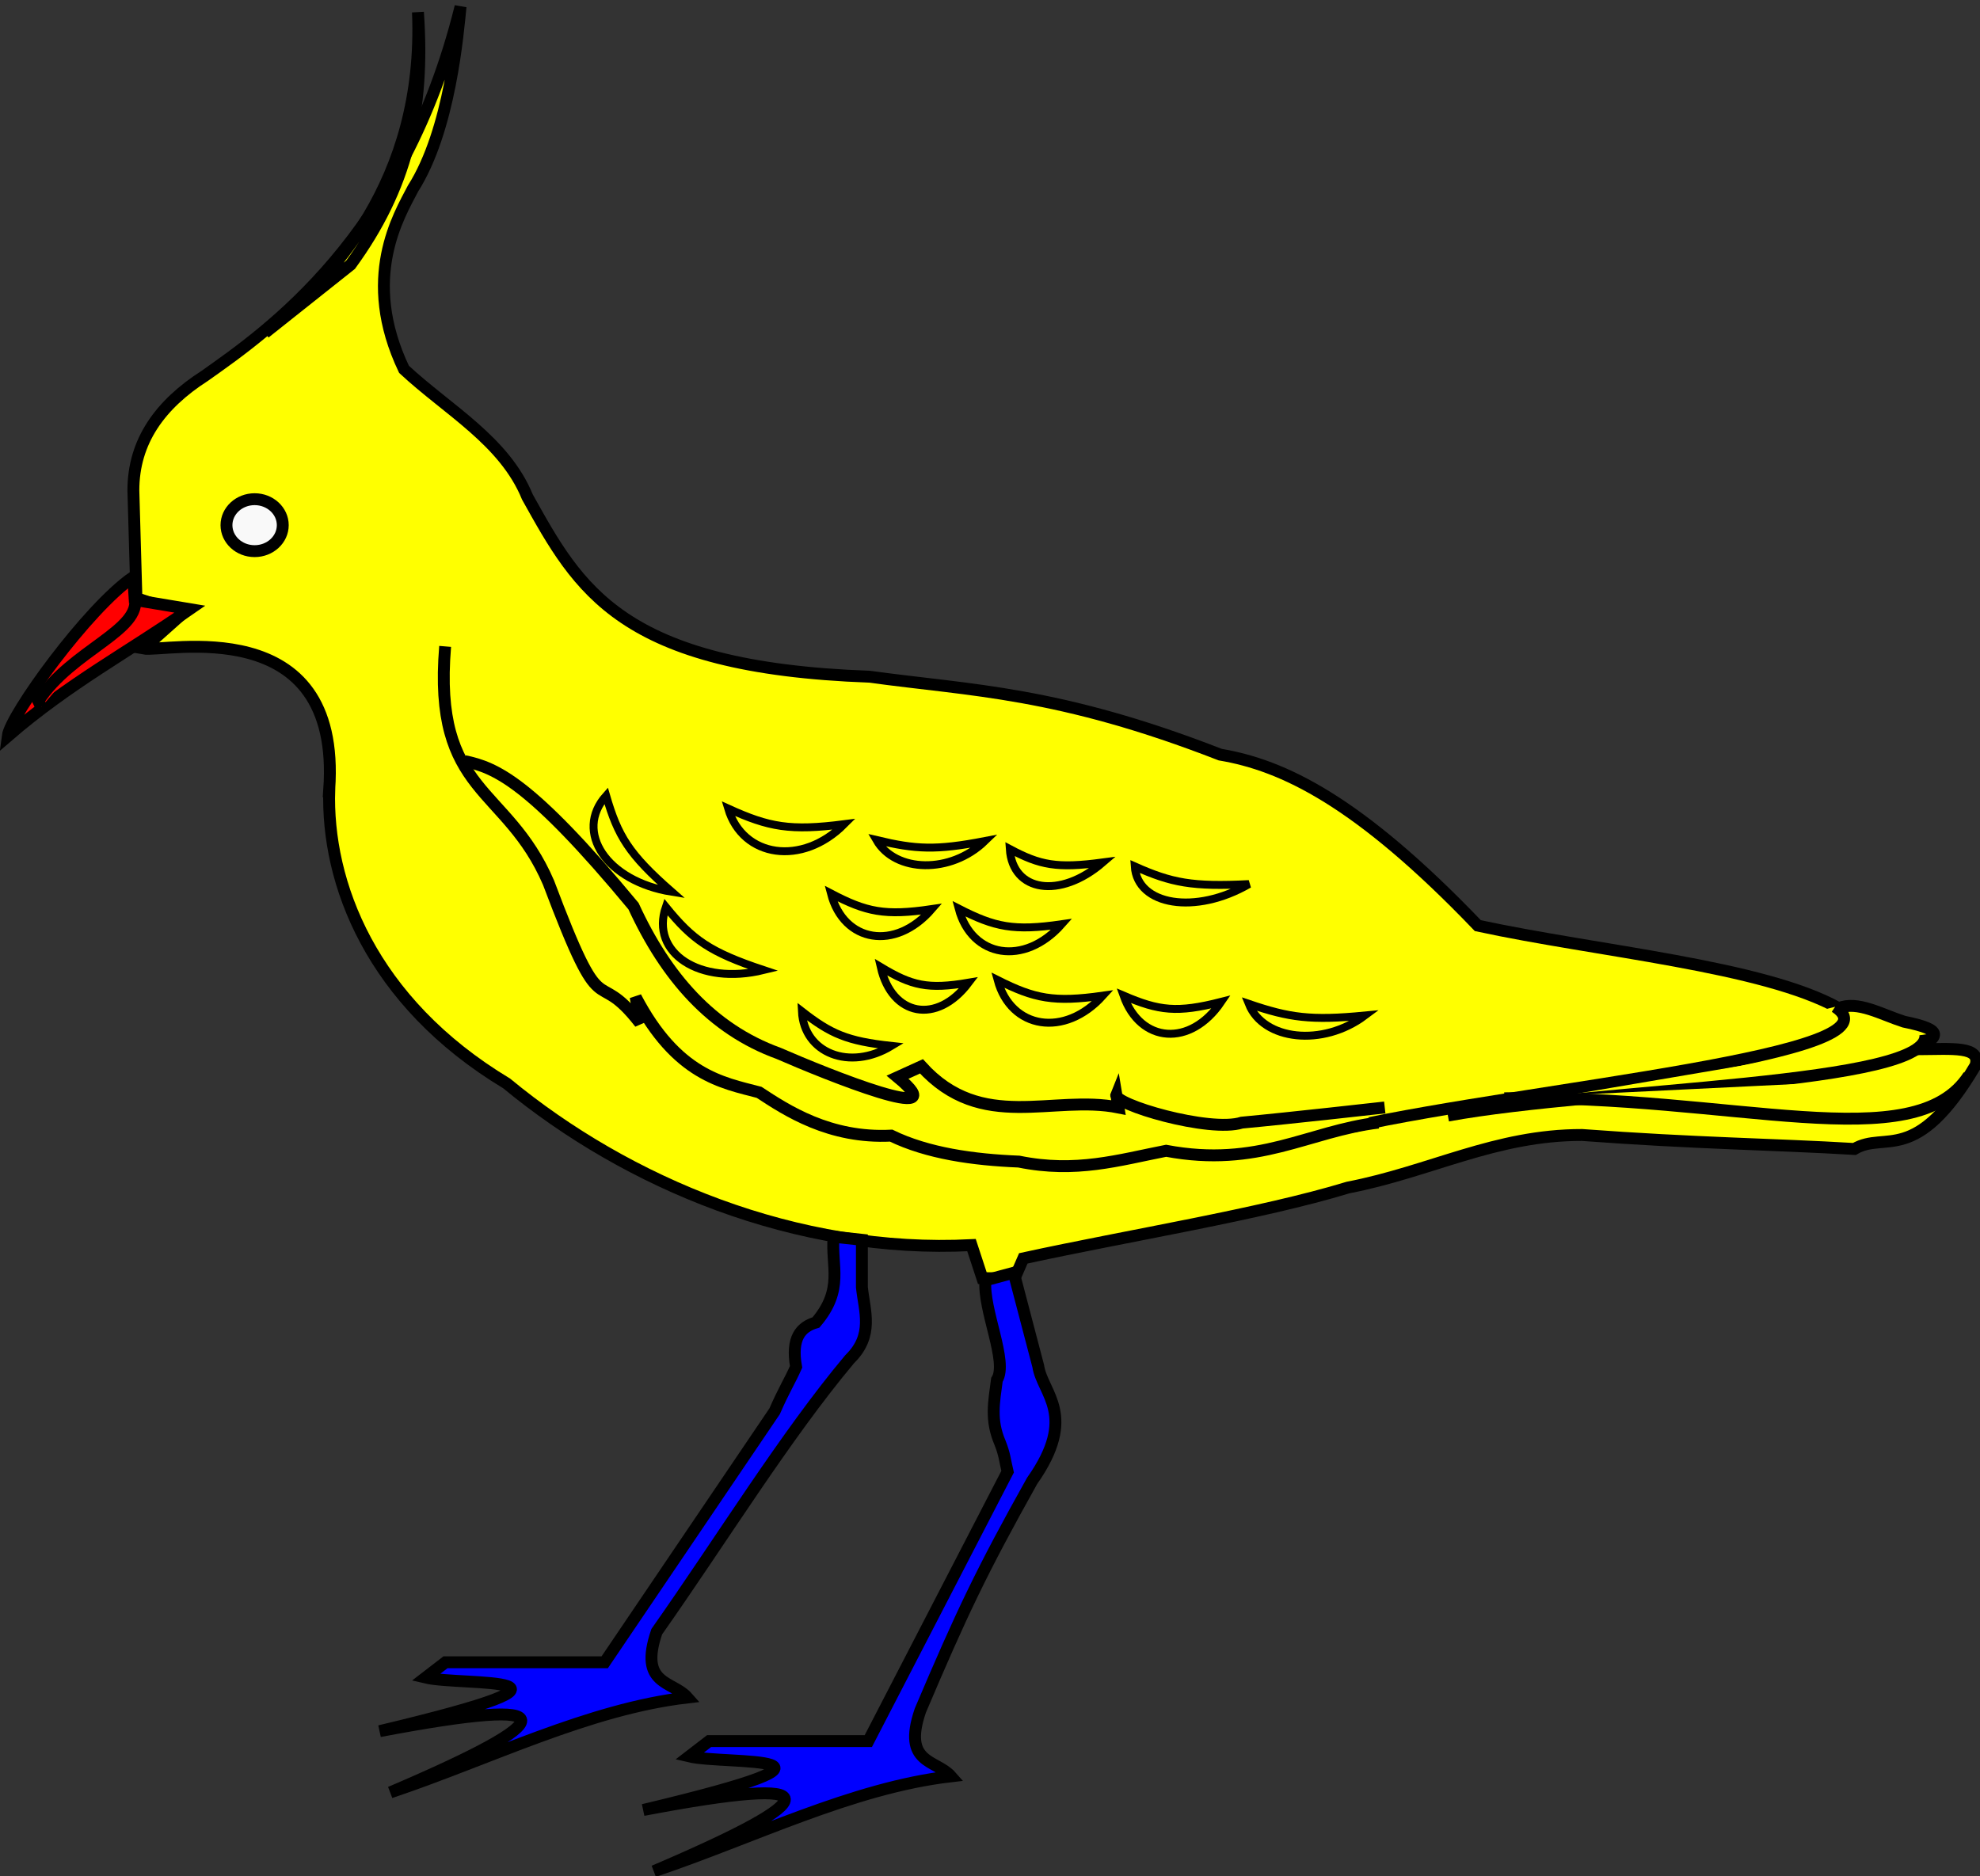 <?xml version="1.0" encoding="UTF-8" standalone="no"?>
<!-- Created with Inkscape (http://www.inkscape.org/) -->

<svg
   width="500"
   height="473.805"
   id="svg5930"
   version="1.1"
   xmlns="http://www.w3.org/2000/svg"
   xmlns:svg="http://www.w3.org/2000/svg"
   xmlns:rdf="http://www.w3.org/1999/02/22-rdf-syntax-ns#"
   xmlns:cc="http://creativecommons.org/ns#"
   xmlns:dc="http://purl.org/dc/elements/1.1/">
  <rect width="100%" height="100%" fill="#333333" stroke="none"/>
  <defs
     id="defs5932" />
  <g
     id="layer1"
     transform="translate(-188.776,-90.079)">
    <g
       transform="matrix(1.776,0,0,1.776,-1589.905,-585.332)"
       style="display:inline"
       id="g5798">
      <g
         style="fill:#ffff00;fill-opacity:1"
         id="g5759">
        <path
           style="fill:#ffff00;fill-opacity:1;stroke:#000000;stroke-width:1.69;stroke-linecap:butt;stroke-linejoin:miter;stroke-miterlimit:4;stroke-dasharray:none;stroke-opacity:1"
           d="m 1048.324,492.575 c -0.439,13.227 5.907,30.16 25.225,41.794 17.152,14.169 41.225,24.272 66.096,22.994 l 1.539,4.692 4.58,0.053 1.247,-2.861 c 14.975,-3.264 33.773,-6.287 46.16,-10.068 11.745,-2.275 20.933,-7.49 33.277,-7.478 16.059,1.199 27.334,1.31 38.725,1.99 4.412,-2.605 8.719,2.53 17.232,-11.878 0.826,-2.794 -3.325,-2.338 -8.169,-2.298 2.576,-1.709 4.158,-2.683 -2.006,-3.927 -3.185,-1.017 -6.62,-3.037 -9.272,-1.922 -10.814,-6.026 -34.255,-8.052 -51.318,-11.735 -17.057,-17.798 -27.722,-22.813 -36.633,-24.319 -23.086,-8.982 -35.313,-9.079 -49.869,-11.082 -35.423,-1.273 -41.334,-12.466 -48.638,-25.55 -3.262,-7.995 -11.336,-12.379 -17.547,-18.162 -6.168,-12.932 -0.739,-21.834 1.284,-25.715 5.268,-8.301 6.397,-22.277 6.757,-25.865 -8.172,32.96 -27.554,46.262 -36.362,52.503 -6.371,4.082 -10.167,9.334 -10.159,16.315 l 0.435,15.302 6.555,2.192 -5.578,4.978 c 3.035,0.569 28.242,-5.544 26.436,20.047 z"
           id="path5490" />
        <path
           style="fill:#ffff00;fill-opacity:1;stroke:#000000;stroke-width:1.69;stroke-linecap:butt;stroke-linejoin:miter;stroke-miterlimit:4;stroke-dasharray:none;stroke-opacity:1"
           d="m 1039.17,427.634 c 9.222,-7.513 22.772,-21.413 21.767,-45.602 1.003,14.112 -1.638,25.039 -9.578,35.916 v 0 z"
           id="path5494" />
        <g
           id="beaked">
          <path
             style="fill:#ff0000;fill-opacity:1;stroke:#000000;stroke-width:1.69;stroke-linecap:butt;stroke-linejoin:miter;stroke-miterlimit:4;stroke-dasharray:none;stroke-opacity:1"
             d="m 1020.45,462.353 c -6.471,4.436 -17.472,19.654 -17.849,22.638 8.744,-7.551 17.272,-12.058 25.903,-18.067 l -7.836,-1.306 z"
             id="path5492" />
          <path
             style="fill:#ff0000;fill-opacity:1;stroke:#000000;stroke-width:1.69;stroke-linecap:butt;stroke-linejoin:miter;stroke-miterlimit:4;stroke-dasharray:none;stroke-opacity:1"
             d="m 1020.668,465.183 c 1.087,4.765 -8.963,7.54 -13.713,14.802 l 0.435,0.871"
             id="path5496" />
        </g>
        <g
           id="legged">
          <path
             style="fill:#0000ff;fill-opacity:1;stroke:#000000;stroke-width:1.69;stroke-linecap:butt;stroke-linejoin:miter;stroke-miterlimit:4;stroke-dasharray:none;stroke-opacity:1"
             d="m 1120.035,556.17 c -0.371,4.215 1.522,7.453 -2.503,12.19 -2.166,0.636 -3.551,2.211 -2.83,6.313 -0.843,1.927 -1.72,3.262 -3.047,6.313 l -24.162,35.698 h -22.638 l -2.83,2.177 c 5.21,1.242 27.868,-0.581 -6.53,7.619 26.931,-5.114 26.248,-1.85 1.524,8.707 14.076,-4.724 28.152,-11.86 42.228,-13.496 -2.104,-2.395 -6.969,-1.721 -4.353,-9.36 9.142,-12.976 18.285,-27.853 27.427,-38.746 3.484,-3.41 2.098,-6.82 1.741,-10.231 v -6.748 z"
             id="path5498" />
          <path
             style="fill:#0000ff;fill-opacity:1;stroke:#000000;stroke-width:1.69;stroke-linecap:butt;stroke-linejoin:miter;stroke-miterlimit:4;stroke-dasharray:none;stroke-opacity:1"
             d="m 1141.625,562.374 c -0.371,4.215 3.263,11.589 1.632,14.149 -0.425,3.248 -0.939,5.693 0.435,8.925 0.68,1.71 0.675,2.391 1.088,4.136 l -19.808,38.31 h -22.638 l -2.83,2.177 c 5.21,1.242 27.868,-0.581 -6.53,7.619 26.931,-5.114 26.248,-1.85 1.524,8.707 14.076,-4.724 28.152,-11.86 42.228,-13.496 -2.104,-2.395 -6.969,-1.721 -4.353,-9.36 5.877,-13.846 8.707,-19.799 15.89,-32.651 6.58,-9.339 1.437,-12.428 0.871,-16.325 l -3.483,-13.278 z"
             id="path5498-0" />
        </g>
        <path
           style="fill:#f9f9f9;fill-opacity:1;stroke:#000000;stroke-width:1.69;stroke-linecap:round;stroke-linejoin:miter;stroke-miterlimit:4;stroke-opacity:1"
           d="m 1041.716,454.981 c 0,2.04 -1.792,3.694 -4.002,3.694 -2.21,0 -4.002,-1.654 -4.002,-3.694 0,-2.04 1.792,-3.694 4.002,-3.694 2.21,0 4.002,1.654 4.002,3.694 z"
           id="path5522" />
        <path
           style="fill:#ffff00;fill-opacity:1;stroke:#000000;stroke-width:1.69;stroke-linecap:butt;stroke-linejoin:miter;stroke-miterlimit:4;stroke-dasharray:none;stroke-opacity:1"
           d="m 1262.435,523.475 c 10.227,6.764 -43.198,11.455 -68.801,17.085"
           id="path5525" />
        <path
           style="fill:#ffff00;fill-opacity:1;stroke:#000000;stroke-width:1.69;stroke-linecap:butt;stroke-linejoin:miter;stroke-miterlimit:4;stroke-dasharray:none;stroke-opacity:1"
           d="m 1275.26,527.4 c 1.046,7.176 -46.339,7.588 -67.878,11.544"
           id="path5525-7" />
        <path
           style="fill:#ffff00;fill-opacity:1;stroke:#000000;stroke-width:1.69;stroke-linecap:butt;stroke-linejoin:miter;stroke-miterlimit:4;stroke-dasharray:none;stroke-opacity:1"
           d="m 1281.435,533.249 c -7.727,11.947 -33.563,2.662 -66.031,3.232"
           id="path5525-7-2" />
        <path
           style="fill:#ffff00;fill-opacity:1;stroke:#000000;stroke-width:1.69;stroke-linecap:butt;stroke-linejoin:miter;stroke-miterlimit:4;stroke-dasharray:none;stroke-opacity:1"
           d="m 1064.804,472.22 c -1.76,21.133 8.744,19.73 14.703,33.609 8.055,21.402 6.326,11.363 13.003,19.954 l -0.616,-3.694 c 5.849,11.138 12.313,12.175 17.547,13.545 3.903,2.562 10.023,6.601 18.778,6.157 5.178,2.518 11.668,3.431 18.162,3.694 8.108,1.652 14.16,-0.21 20.933,-1.539 13.136,2.468 20.17,-2.781 30.168,-4.002"
           id="path5580" />
        <path
           style="fill:#ffff00;fill-opacity:1;stroke:#000000;stroke-width:1.69;stroke-linecap:butt;stroke-linejoin:miter;stroke-miterlimit:4;stroke-dasharray:none;stroke-opacity:1"
           d="m 1067.575,488.535 c 4.314,0.915 9.226,2.795 24.011,20.625 4.601,10.01 11.104,17.483 20.625,20.933 7.044,3.074 25.514,10.494 16.931,3.386 l 3.386,-1.539 c 8.585,9.482 18.668,3.978 28.013,5.849 l -0.308,-1.847 c -0.576,1.376 13.287,5.472 17.855,4.002 6.776,-0.629 20.317,-2.155 20.317,-2.155"
           id="path5582" />
      </g>
      <g
         id="g5744">
        <path
           style="fill:none;stroke:#000000;stroke-width:1.126;stroke-linecap:butt;stroke-linejoin:miter;stroke-miterlimit:4;stroke-dasharray:none;stroke-opacity:1"
           d="m 1105.045,495.283 c 2.089,6.984 10.509,8.235 16.5,2.217 -7.71,0.994 -10.693,0.421 -16.5,-2.217 z"
           id="path5586" />
        <path
           style="display:inline;fill:none;stroke:#000000;stroke-width:1.126;stroke-linecap:butt;stroke-linejoin:miter;stroke-miterlimit:4;stroke-dasharray:none;stroke-opacity:1"
           d="m 1126.127,499.754 c 2.701,4.674 10.58,4.833 15.416,0.147 -6.976,1.341 -9.782,1.194 -15.416,-0.147 z"
           id="path5586-4" />
        <path
           style="display:inline;fill:none;stroke:#000000;stroke-width:1.126;stroke-linecap:butt;stroke-linejoin:miter;stroke-miterlimit:4;stroke-dasharray:none;stroke-opacity:1"
           d="m 1145.088,501.038 c 0.397,6.085 7.122,7.162 13.224,1.905 -6.565,0.879 -8.923,0.385 -13.224,-1.905 z"
           id="path5586-9" />
        <path
           style="display:inline;fill:none;stroke:#000000;stroke-width:1.126;stroke-linecap:butt;stroke-linejoin:miter;stroke-miterlimit:4;stroke-dasharray:none;stroke-opacity:1"
           d="m 1119.66,507.356 c 1.816,6.984 9.136,8.235 14.346,2.217 -6.703,0.994 -9.296,0.421 -14.346,-2.217 z"
           id="path5586-3" />
        <path
           style="display:inline;fill:none;stroke:#000000;stroke-width:1.126;stroke-linecap:butt;stroke-linejoin:miter;stroke-miterlimit:4;stroke-dasharray:none;stroke-opacity:1"
           d="m 1137.823,509.511 c 1.855,6.984 9.332,8.235 14.653,2.217 -6.846,0.994 -9.496,0.421 -14.653,-2.217 z"
           id="path5586-5" />
        <path
           style="display:inline;fill:none;stroke:#000000;stroke-width:1.126;stroke-linecap:butt;stroke-linejoin:miter;stroke-miterlimit:4;stroke-dasharray:none;stroke-opacity:1"
           d="m 1126.741,517.823 c 1.583,6.984 7.96,8.235 12.499,2.217 -5.84,0.994 -8.099,0.421 -12.499,-2.217 z"
           id="path5586-6" />
        <path
           style="display:inline;fill:none;stroke:#000000;stroke-width:1.126;stroke-linecap:butt;stroke-linejoin:miter;stroke-miterlimit:4;stroke-dasharray:none;stroke-opacity:1"
           d="m 1143.363,519.67 c 1.894,6.984 9.528,8.235 14.961,2.217 -6.99,0.994 -9.695,0.421 -14.961,-2.217 z"
           id="path5586-8" />
        <path
           style="display:inline;fill:none;stroke:#000000;stroke-width:1.126;stroke-linecap:butt;stroke-linejoin:miter;stroke-miterlimit:4;stroke-dasharray:none;stroke-opacity:1"
           d="m 1161.266,521.884 c 2.402,6.784 9.496,7.356 13.88,0.886 -6.29,1.606 -8.815,1.275 -13.88,-0.886 z"
           id="path5586-64" />
        <path
           style="display:inline;fill:none;stroke:#000000;stroke-width:1.126;stroke-linecap:butt;stroke-linejoin:miter;stroke-miterlimit:4;stroke-dasharray:none;stroke-opacity:1"
           d="m 1179.072,523.056 c 2.089,5.213 10.509,6.147 16.5,1.655 -7.71,0.742 -10.693,0.314 -16.5,-1.655 z"
           id="path5586-1" />
        <path
           style="display:inline;fill:none;stroke:#000000;stroke-width:1.126;stroke-linecap:butt;stroke-linejoin:miter;stroke-miterlimit:4;stroke-dasharray:none;stroke-opacity:1"
           d="m 1115.532,524.127 c 0.292,5.917 6.762,8.516 12.727,4.907 -6.346,-0.689 -8.613,-1.712 -12.727,-4.907 z"
           id="path5586-57" />
        <path
           style="display:inline;fill:none;stroke:#000000;stroke-width:1.126;stroke-linecap:butt;stroke-linejoin:miter;stroke-miterlimit:4;stroke-dasharray:none;stroke-opacity:1"
           d="m 1162.857,503.509 c 0.368,5.55 8.624,6.925 16.24,2.511 -8.099,0.411 -10.992,-0.177 -16.24,-2.511 z"
           id="path5586-9-4" />
        <path
           style="display:inline;fill:none;stroke:#000000;stroke-width:1.126;stroke-linecap:butt;stroke-linejoin:miter;stroke-miterlimit:4;stroke-dasharray:none;stroke-opacity:1"
           d="m 1096.184,509.275 c -2.237,6.518 4.779,11.192 13.89,8.971 -7.7,-2.562 -10.108,-4.322 -13.89,-8.971 z"
           id="path5586-9-3" />
        <path
           style="display:inline;fill:none;stroke:#000000;stroke-width:1.126;stroke-linecap:butt;stroke-linejoin:miter;stroke-miterlimit:4;stroke-dasharray:none;stroke-opacity:1"
           d="m 1087.694,493.454 c -4.591,5.139 0.061,12.169 9.32,13.659 -6.102,-5.35 -7.639,-7.906 -9.32,-13.659 z"
           id="path5586-9-0" />
      </g>
    </g>
  </g>
</svg>
